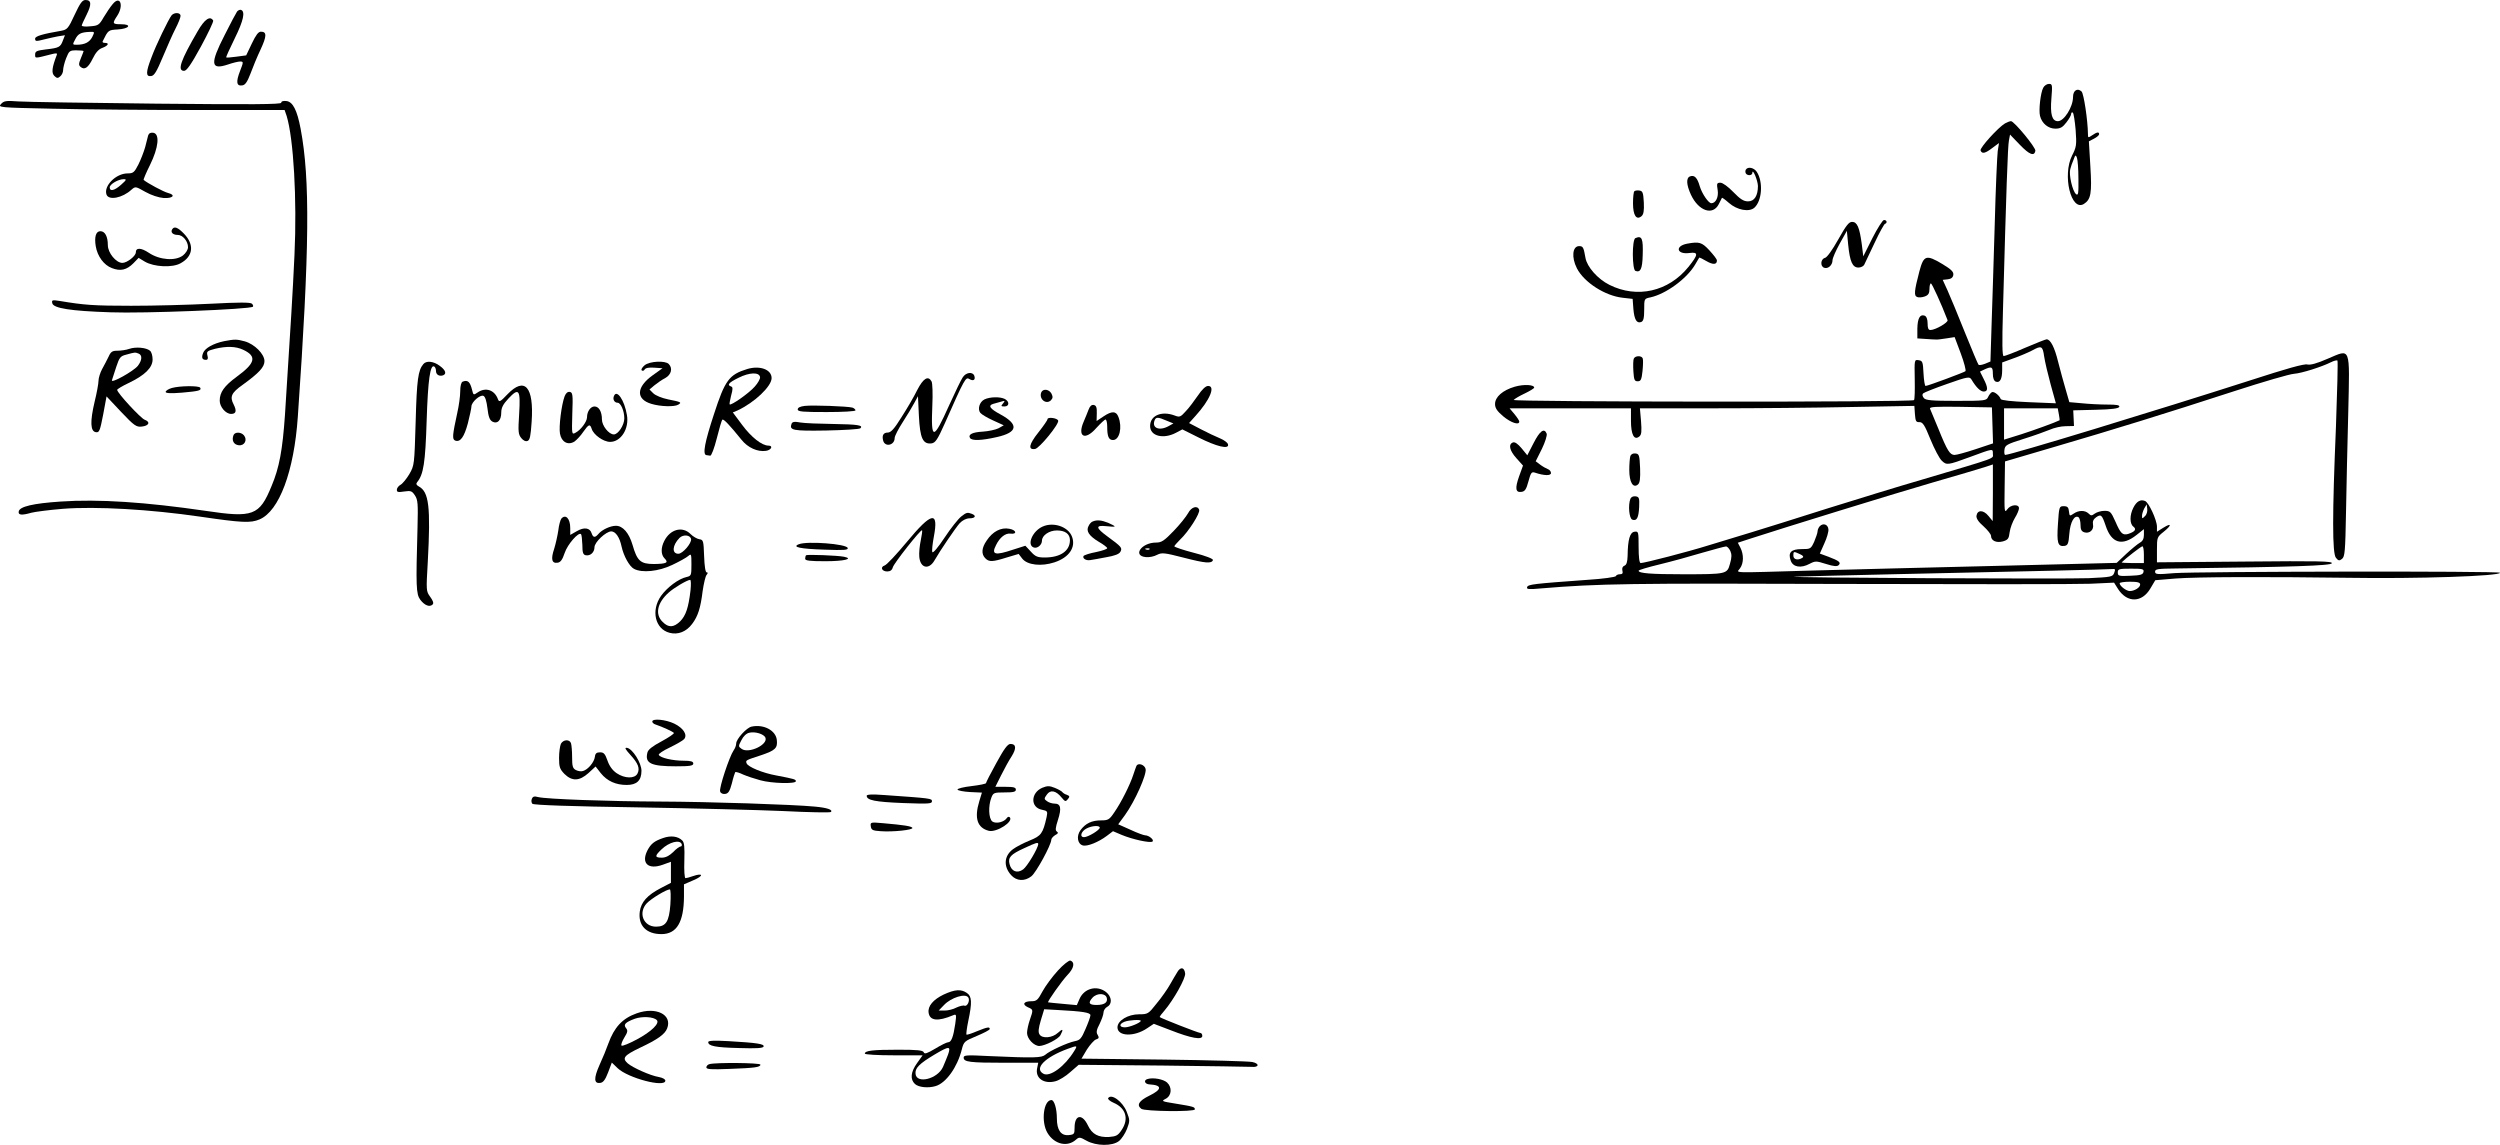 <?xml version="1.0" standalone="no"?>
<!DOCTYPE svg PUBLIC "-//W3C//DTD SVG 20010904//EN"
 "http://www.w3.org/TR/2001/REC-SVG-20010904/DTD/svg10.dtd">
<svg version="1.0" xmlns="http://www.w3.org/2000/svg"
 width="1340.841pt" height="614.065pt" viewBox="0 0 1340.841 614.065"
 preserveAspectRatio="xMidYMid meet">
<g transform="translate(-13.159,618) scale(0.1,-0.1)"
fill="#000000" stroke="none">
<path d="M532 6101 c-34 -74 -40 -80 -72 -86 -99 -17 -140 -29 -140 -42 0 -15
4 -16 50 -4 19 5 52 12 72 16 l38 6 -11 -28 c-13 -36 -21 -40 -91 -48 -49 -6
-58 -10 -58 -27 0 -22 -3 -22 83 0 31 8 37 8 33 -3 -26 -68 -29 -96 -13 -112
13 -13 19 -14 31 -3 9 7 16 22 16 33 0 12 7 41 16 64 16 40 19 43 55 43 22 0
39 -2 39 -4 0 -2 -7 -19 -15 -39 -12 -29 -12 -37 -1 -46 21 -18 41 -4 65 45
15 31 31 50 51 57 32 12 40 27 14 27 -9 0 -14 3 -12 8 30 61 30 61 81 64 63 4
78 28 18 28 -47 0 -48 4 -21 45 37 56 16 112 -24 63 -12 -14 -33 -45 -48 -70
-24 -42 -30 -46 -72 -49 -25 -3 -46 -1 -46 4 0 4 12 30 26 58 28 56 26 79 -6
79 -17 0 -29 -17 -58 -79z m94 -120 c-15 -28 -40 -41 -84 -41 -22 0 -22 1 -7
29 15 30 30 38 78 40 27 1 27 1 13 -28z"/>
<path d="M1403 6118 c-5 -7 -35 -63 -66 -125 -80 -156 -76 -190 17 -159 26 9
55 16 65 16 19 0 19 -2 0 -51 -23 -59 -19 -82 12 -77 16 2 27 19 44 63 12 33
36 91 54 129 34 73 34 96 2 96 -14 0 -27 -18 -49 -64 l-30 -63 -52 -7 c-29 -4
-54 -6 -55 -4 -2 2 19 48 46 103 47 95 57 144 33 152 -6 2 -15 -2 -21 -9z"/>
<path d="M1052 6098 c-17 -22 -84 -160 -108 -226 -31 -80 -31 -104 -2 -100 17
2 30 24 63 103 23 55 53 123 68 152 15 29 27 59 27 68 0 18 -33 20 -48 3z"/>
<path d="M1192 6013 c-92 -158 -111 -213 -73 -213 14 0 38 35 90 130 39 72 69
135 66 140 -17 27 -46 7 -83 -57z"/>
<path d="M11090 5709 c-14 -26 -25 -120 -17 -151 10 -40 44 -68 82 -68 27 0
39 7 59 33 15 19 26 39 26 46 0 7 4 10 9 7 4 -3 11 -45 15 -93 6 -81 4 -92
-19 -137 -53 -105 -6 -302 63 -260 38 24 44 58 35 201 l-8 135 27 14 c16 8 28
19 28 24 0 14 -12 12 -38 -6 -21 -14 -22 -14 -22 8 -1 73 -22 214 -34 227 -22
21 -46 6 -46 -29 0 -54 -48 -130 -81 -130 -32 0 -42 37 -35 122 6 73 5 78 -13
78 -11 0 -25 -9 -31 -21z m189 -488 c1 -79 -1 -92 -13 -82 -19 16 -39 104 -31
133 3 13 11 36 18 52 9 26 12 27 18 10 4 -10 8 -61 8 -113z"/>
<path d="M137 5622 c-17 -18 -12 -19 275 -25 161 -4 508 -7 770 -7 l476 0 11
-32 c37 -121 56 -448 42 -745 -10 -215 -18 -340 -51 -858 -13 -187 -30 -283
-72 -382 -65 -159 -99 -171 -353 -133 -321 47 -575 64 -778 50 -149 -10 -220
-27 -225 -53 -4 -20 16 -22 68 -7 19 5 95 15 169 21 177 14 468 -3 736 -42
225 -33 271 -35 318 -15 106 44 186 258 206 552 63 901 66 1273 15 1543 -19
101 -42 145 -76 149 -17 2 -28 -1 -28 -9 0 -9 -156 -10 -667 -5 -368 4 -702 9
-743 12 -66 5 -78 3 -93 -14z"/>
<path d="M10885 5518 c-36 -21 -136 -131 -131 -145 8 -20 25 -16 64 14 l35 26
-7 -44 c-3 -24 -11 -201 -16 -394 -6 -192 -13 -436 -17 -542 l-6 -192 -29 -12
c-16 -6 -31 -9 -35 -5 -3 3 -36 81 -73 173 -37 93 -79 194 -93 225 l-26 57 27
3 c19 2 28 10 30 24 2 16 -11 29 -59 58 -87 52 -100 47 -123 -39 -28 -107 -30
-131 -12 -138 9 -4 27 -2 41 3 19 7 25 17 25 40 0 16 3 30 8 30 5 0 55 -108
89 -197 5 -12 -65 -53 -92 -53 -11 0 -15 10 -15 35 0 23 -6 38 -16 42 -25 9
-38 -14 -39 -70 l0 -52 45 -3 c25 -2 50 -3 55 -3 6 -1 30 2 55 6 l45 7 33 -88
c18 -48 29 -91 25 -95 -9 -7 -202 -79 -214 -79 -4 0 -9 30 -11 68 -3 61 -5 67
-26 70 -23 4 -23 3 -21 -102 1 -58 0 -109 -4 -112 -12 -12 -2156 -10 -2147 1
5 6 32 22 60 35 27 13 50 27 50 31 0 16 -55 19 -104 5 -65 -19 -106 -55 -106
-93 0 -22 11 -38 44 -66 42 -35 86 -49 86 -28 0 5 -12 23 -26 40 l-26 31 325
0 326 0 0 -67 c0 -74 17 -107 45 -84 12 10 13 27 9 82 l-6 69 399 0 c219 0
551 3 736 7 l337 6 3 -44 c3 -38 6 -44 24 -43 18 0 28 -15 59 -92 21 -51 48
-103 61 -115 26 -25 32 -24 149 19 130 48 125 47 125 18 0 -28 36 -15 -385
-140 -121 -35 -348 -105 -505 -154 -157 -50 -339 -107 -405 -127 -66 -20 -169
-51 -230 -70 -108 -34 -344 -95 -364 -95 -7 0 -11 32 -11 86 0 83 -1 85 -22
82 -25 -3 -36 -43 -37 -129 -1 -34 -6 -49 -17 -53 -10 -4 -14 -14 -11 -26 4
-15 0 -20 -13 -20 -10 0 -20 -4 -22 -10 -1 -5 -70 -15 -153 -20 -288 -21 -318
-24 -323 -39 -4 -12 9 -13 74 -7 312 26 473 28 1619 24 660 -2 1257 -2 1327 1
l128 6 22 -35 c49 -75 128 -73 173 4 l26 44 107 9 c116 9 486 10 927 4 371 -6
815 9 815 27 0 10 -1626 7 -1747 -2 -92 -8 -103 -7 -103 8 0 14 15 16 113 17
629 8 831 15 835 28 4 11 -70 13 -467 9 l-471 -4 0 68 c0 65 1 68 35 95 45 36
45 51 0 23 l-35 -22 0 27 c0 35 -44 131 -64 138 -24 10 -45 -2 -62 -35 -21
-40 -21 -88 0 -103 18 -14 8 -27 -29 -39 -29 -8 -40 2 -68 67 -24 53 -28 57
-59 57 -18 0 -41 -7 -52 -15 -16 -12 -20 -12 -33 1 -19 18 -53 18 -80 -1 -21
-14 -22 -14 -25 12 -2 22 -8 28 -28 28 -24 0 -25 -2 -31 -95 -7 -102 -1 -123
35 -118 18 3 22 12 26 65 5 63 27 102 49 89 6 -4 11 -22 11 -41 0 -25 5 -35
20 -40 28 -9 53 13 47 42 -3 16 2 28 16 38 27 19 32 14 52 -45 31 -94 88 -111
166 -49 l39 31 0 -31 c0 -21 -7 -34 -22 -42 -12 -7 -45 -34 -73 -60 l-51 -48
-639 -16 c-352 -8 -797 -20 -990 -25 -457 -13 -409 -15 -391 12 20 28 20 74 2
110 l-14 27 61 20 c181 59 764 239 977 301 135 39 264 77 288 85 l42 14 0
-152 -1 -152 -23 28 c-27 33 -59 33 -64 1 -2 -14 10 -33 38 -57 22 -20 40 -43
40 -51 0 -26 28 -39 63 -30 28 8 33 15 37 50 3 22 16 56 28 76 12 19 22 43 22
52 0 24 -45 20 -63 -6 -15 -21 -16 -13 -14 117 l2 140 265 78 c321 94 593 178
965 299 154 50 298 92 320 93 41 3 148 37 198 62 16 8 32 12 35 9 3 -4 -1
-163 -8 -354 -20 -474 -20 -680 0 -704 13 -16 18 -17 32 -6 16 12 18 40 22
253 2 132 8 373 12 535 8 357 15 339 -110 286 -57 -25 -93 -35 -109 -31 -17 5
-115 -23 -303 -84 -501 -161 -1287 -401 -1318 -401 -4 0 -6 12 -4 27 3 25 11
30 103 59 55 17 118 40 140 49 22 10 60 19 85 19 l45 1 -2 42 -2 42 121 3 c86
2 123 7 126 16 3 9 -14 12 -65 12 -37 0 -98 3 -136 7 l-67 6 -19 66 c-11 36
-29 104 -41 150 -19 78 -41 121 -62 121 -4 0 -56 -20 -114 -45 -57 -25 -110
-45 -116 -45 -8 0 -9 68 -4 243 18 658 26 885 32 913 l6 32 53 -55 c51 -53 77
-63 83 -32 3 17 -114 159 -131 159 -6 0 -21 -6 -32 -12z m210 -1249 c4 -28 20
-96 35 -151 l28 -101 -146 6 c-91 4 -148 10 -150 17 -6 18 -34 41 -46 37 -6
-2 -15 -13 -21 -25 -9 -21 -15 -22 -171 -22 -133 0 -164 3 -174 15 -8 10 -10
19 -4 25 5 5 63 28 129 51 110 39 120 40 130 24 25 -42 48 -65 66 -65 24 0 24
21 -1 69 l-19 38 25 12 c38 17 44 14 44 -24 0 -23 6 -38 16 -42 22 -8 34 14
34 63 l0 40 63 23 c34 12 78 31 97 41 51 28 57 25 65 -31z m-277 -371 l3 -96
-93 -31 c-51 -17 -102 -31 -113 -31 -25 0 -39 21 -87 140 -22 52 -42 101 -45
108 -4 10 30 12 163 10 l169 -3 3 -97z m356 60 c3 -17 5 -32 4 -32 -26 -13
-134 -52 -205 -75 l-93 -29 0 84 0 84 144 0 144 0 6 -32z m462 -546 c-15 -15
-16 -15 -16 2 0 9 6 27 12 39 l13 22 3 -24 c2 -13 -3 -31 -12 -39z m-2224
-187 c8 -18 8 -35 -2 -69 -15 -55 -18 -56 -250 -56 -172 0 -240 5 -240 19 0 4
51 19 113 34 62 15 164 43 227 62 63 18 121 34 128 34 7 1 17 -10 24 -24z
m2218 -20 l0 -45 -62 0 c-34 0 -59 2 -57 4 24 24 105 86 111 86 5 0 8 -20 8
-45z m-159 -97 c-8 -22 -15 -23 -137 -29 -115 -5 -1628 2 -1579 8 11 1 268 7
570 14 670 14 1114 25 1137 27 14 2 16 -2 9 -20z m157 5 c-3 -15 -16 -19 -71
-21 -62 -3 -67 -1 -67 18 0 18 6 20 71 20 62 0 70 -2 67 -17z m-18 -68 c0 -16
-30 -35 -56 -35 -18 0 -54 27 -54 42 0 4 25 8 55 8 42 0 55 -4 55 -15z"/>
<path d="M926 5453 c-2 -10 -10 -38 -16 -63 -7 -24 -23 -66 -36 -92 -22 -43
-28 -48 -58 -48 -63 0 -130 -68 -113 -114 12 -32 85 -18 133 26 22 19 22 19
75 -11 32 -18 72 -31 98 -33 50 -3 67 16 24 27 -22 5 -113 54 -131 70 -2 2 13
38 34 80 46 93 54 168 17 173 -14 2 -23 -3 -27 -15z m-144 -263 c-35 -32 -62
-39 -62 -15 0 17 46 44 75 44 17 0 15 -4 -13 -29z"/>
<path d="M9495 5270 c-3 -5 -3 -14 0 -20 9 -14 35 -12 35 3 1 27 29 -40 30
-70 0 -53 -19 -83 -53 -83 -24 0 -42 12 -79 50 -28 29 -57 50 -69 50 -19 0
-21 -4 -15 -39 6 -38 -10 -71 -34 -71 -15 0 -50 51 -62 91 -13 46 -29 62 -52
53 -22 -8 -20 -45 5 -99 41 -87 117 -113 149 -50 8 17 16 32 17 34 1 2 18 -10
37 -27 44 -39 109 -51 137 -26 41 37 48 138 13 192 -15 23 -48 30 -59 12z"/>
<path d="M8897 5154 c-4 -4 -7 -33 -7 -64 0 -65 18 -92 45 -70 12 10 15 29 13
74 -3 53 -6 61 -23 64 -12 2 -24 0 -28 -4z"/>
<path d="M10174 4903 l-49 -98 -8 65 c-12 91 -25 120 -52 120 -17 0 -32 -19
-74 -94 -32 -57 -60 -96 -71 -99 -24 -6 -27 -45 -5 -53 21 -8 45 14 45 40 0
11 18 52 39 90 l38 68 7 -74 c9 -91 23 -123 55 -123 13 0 27 7 31 15 4 8 29
61 56 118 26 56 52 102 56 102 4 0 8 5 8 10 0 6 -6 10 -14 10 -7 0 -35 -44
-62 -97z"/>
<path d="M1055 4950 c-10 -16 4 -30 30 -30 27 0 55 -34 55 -66 0 -13 -12 -32
-27 -44 -40 -31 -125 -25 -183 14 -42 28 -70 29 -70 2 0 -19 -47 -56 -72 -56
-34 0 -78 54 -78 95 0 46 -15 75 -40 75 -24 0 -33 -30 -25 -80 9 -55 44 -102
87 -118 46 -18 79 -10 115 26 l28 29 33 -20 c49 -29 148 -34 192 -9 68 37 75
100 18 159 -33 34 -52 41 -63 23z"/>
<path d="M8903 4903 c-19 -7 -18 -169 0 -176 27 -10 37 10 39 84 3 90 -4 107
-39 92z"/>
<path d="M9180 4873 c-67 -13 -55 -59 12 -50 50 7 49 -8 -5 -75 -107 -132
-275 -170 -423 -96 -63 31 -121 97 -129 145 -10 57 -13 63 -34 63 -36 0 -42
-60 -12 -119 39 -76 152 -148 246 -158 l53 -6 4 -54 c5 -58 18 -79 42 -70 12
5 16 21 16 66 0 59 0 59 33 66 83 18 194 99 239 174 12 20 22 37 23 39 2 2 19
-7 38 -18 36 -21 57 -20 57 3 0 7 -19 31 -41 55 -40 43 -54 47 -119 35z"/>
<path d="M412 4554 c5 -27 96 -42 313 -49 173 -7 749 16 763 30 3 3 1 10 -5
16 -8 8 -68 8 -220 0 -114 -6 -307 -11 -428 -11 -201 0 -253 4 -384 26 -39 6
-43 5 -39 -12z"/>
<path d="M1333 4350 c-57 -12 -102 -37 -112 -63 -10 -26 -5 -37 15 -37 10 0
13 7 8 24 -5 21 -1 24 40 35 62 15 112 14 152 -5 74 -35 66 -71 -34 -144 -68
-50 -92 -84 -92 -129 0 -33 32 -71 61 -71 27 0 31 16 14 50 -22 42 -13 63 48
106 87 63 117 95 117 127 0 38 -53 91 -105 106 -45 12 -53 12 -112 1z"/>
<path d="M825 4309 c-16 -6 -45 -10 -63 -10 -28 0 -36 -5 -48 -32 -9 -18 -24
-48 -35 -67 -10 -19 -19 -47 -19 -62 0 -14 -9 -65 -21 -113 -25 -106 -23 -159
7 -163 18 -3 22 7 39 95 l18 97 78 -83 c70 -74 82 -82 110 -79 40 4 49 25 16
37 -22 9 -147 144 -147 160 0 4 28 21 62 37 86 41 128 82 128 126 0 20 -6 41
-14 47 -20 17 -76 22 -111 10z m49 -25 c22 -8 20 -36 -3 -66 -23 -29 -147 -98
-139 -77 3 8 13 40 23 71 17 51 22 58 54 66 47 13 47 13 65 6z"/>
<path d="M8894 4256 c-3 -7 -4 -38 -2 -67 3 -46 6 -54 23 -54 17 0 21 9 26 55
3 30 4 61 1 68 -6 16 -41 15 -48 -2z"/>
<path d="M2402 4227 c-28 -33 -35 -84 -41 -307 -7 -234 -7 -236 -34 -283 -15
-25 -36 -51 -47 -57 -11 -6 -20 -18 -20 -27 0 -13 7 -14 40 -9 35 5 41 3 57
-21 16 -24 17 -46 14 -168 -9 -322 -8 -361 15 -392 23 -30 50 -41 66 -25 7 7
2 20 -13 41 -22 30 -22 33 -13 188 16 296 6 375 -48 404 -14 8 -16 14 -9 23
34 41 44 104 51 331 7 219 19 303 41 289 5 -3 9 -13 9 -24 0 -19 17 -30 38
-23 20 8 14 28 -18 51 -33 25 -72 29 -88 9z"/>
<path d="M3589 4221 c-13 -11 -20 -23 -16 -27 4 -5 12 -3 16 4 5 9 24 12 52
10 l44 -3 -53 -38 c-88 -63 -91 -128 -7 -153 49 -15 125 -17 145 -4 19 12 15
14 -55 28 -34 7 -68 21 -80 33 l-20 20 26 22 c15 12 40 30 58 39 33 18 42 53
19 76 -19 19 -102 15 -129 -7z"/>
<path d="M4140 4201 c-98 -30 -120 -60 -179 -242 -50 -152 -62 -217 -41 -220
6 -1 15 -2 21 -3 6 -1 22 41 35 93 13 52 26 97 30 100 6 6 39 -29 102 -107 34
-43 87 -67 132 -60 28 4 40 28 13 28 -35 0 -92 45 -141 111 l-50 67 26 11 c90
42 182 129 182 173 0 46 -62 69 -130 49z m68 -43 c2 -9 -11 -32 -28 -51 -30
-35 -127 -103 -135 -96 -2 2 2 24 8 48 10 35 9 45 0 48 -24 8 -13 21 40 47 58
29 110 31 115 4z"/>
<path d="M5295 4156 c-9 -13 -41 -80 -72 -148 -86 -192 -99 -192 -91 -4 3 63
1 121 -4 130 -18 33 -44 18 -77 -46 -17 -35 -55 -100 -84 -145 -39 -63 -57
-83 -74 -83 -23 0 -32 -15 -25 -42 9 -38 62 -27 62 13 0 10 20 49 44 86 24 37
52 84 62 103 l19 35 5 -106 c6 -119 21 -153 68 -147 20 3 32 20 69 103 109
246 114 255 134 242 21 -13 34 -4 26 18 -9 23 -45 18 -62 -9z"/>
<path d="M2613 4133 c-8 -3 -13 -24 -13 -51 0 -26 -7 -78 -16 -117 -26 -120
-28 -141 -11 -148 27 -10 48 18 68 93 10 40 19 81 19 90 0 23 46 64 64 57 10
-4 17 -27 22 -67 5 -45 12 -63 26 -71 27 -15 48 6 48 48 0 25 9 44 38 75 57
61 66 49 58 -82 -6 -94 -5 -109 11 -129 11 -14 24 -20 34 -16 13 5 17 28 22
103 13 188 -37 244 -130 147 -37 -39 -44 -43 -50 -28 -18 52 -67 68 -110 38
-21 -15 -23 -14 -29 12 -11 46 -24 57 -51 46z"/>
<path d="M1053 4099 c-18 -5 -33 -15 -33 -21 0 -7 26 -9 87 -4 92 8 107 12 98
27 -8 11 -110 10 -152 -2z"/>
<path d="M6556 4058 c-20 -29 -49 -68 -66 -85 -26 -29 -32 -32 -57 -22 -71 27
-133 1 -133 -56 0 -54 71 -72 139 -36 l34 18 86 -43 c99 -50 165 -65 159 -38
-1 9 -21 24 -43 33 -22 9 -69 31 -103 49 l-63 33 35 39 c77 85 108 160 67 160
-13 0 -33 -19 -55 -52z m-168 -134 l37 -15 -25 -14 c-50 -28 -92 -11 -76 30 7
19 18 19 64 -1z"/>
<path d="M5716 4075 c-13 -35 26 -67 52 -42 11 12 11 19 3 36 -13 24 -46 28
-55 6z"/>
<path d="M3160 4055 c-17 -45 -32 -165 -25 -201 8 -45 43 -64 78 -42 12 9 34
32 47 52 29 41 36 44 45 16 10 -32 63 -70 99 -70 58 0 103 71 90 144 -13 80
-55 141 -70 101 -7 -17 3 -35 20 -35 17 0 36 -44 36 -84 0 -36 -33 -86 -56
-86 -27 0 -64 47 -64 80 0 42 -16 70 -40 70 -21 0 -40 -27 -40 -58 0 -23 -33
-68 -62 -83 -20 -11 -20 -9 -17 102 4 102 2 114 -13 117 -12 2 -21 -6 -28 -23z"/>
<path d="M5412 4038 c-27 -13 -39 -53 -22 -73 7 -8 37 -26 68 -40 l57 -26 -28
-16 c-16 -8 -54 -16 -84 -18 -56 -3 -80 -15 -69 -34 10 -16 62 -14 145 5 111
25 118 67 19 121 -58 31 -69 48 -39 57 12 3 31 9 43 12 20 6 21 5 9 -10 -12
-14 -11 -16 8 -16 26 0 28 26 2 40 -25 13 -79 12 -109 -2z"/>
<path d="M4448 4003 c-25 -3 -38 -9 -38 -19 0 -12 27 -14 155 -14 89 0 155 4
155 9 0 5 -8 12 -17 15 -27 7 -213 14 -255 9z"/>
<path d="M5970 3983 c-6 -15 -17 -44 -26 -64 -36 -82 7 -104 67 -35 23 25 45
46 50 46 5 0 9 -18 9 -39 0 -52 8 -71 31 -71 35 0 51 68 29 124 -12 32 -35 33
-81 2 l-36 -24 1 41 c1 32 -3 42 -16 45 -12 2 -21 -6 -28 -25z"/>
<path d="M5750 3932 c0 -5 -22 -37 -49 -71 -51 -64 -57 -95 -18 -89 23 3 130
134 124 152 -4 14 -57 21 -57 8z"/>
<path d="M4377 3907 c-13 -35 6 -39 186 -36 96 2 179 7 183 12 17 16 -13 21
-144 23 -75 1 -156 4 -178 8 -31 6 -43 4 -47 -7z"/>
<path d="M8357 3804 l-34 -66 -30 37 c-21 25 -37 36 -47 32 -26 -10 -18 -44
19 -85 l35 -39 -21 -58 c-23 -65 -19 -88 13 -83 18 2 26 14 37 56 13 47 17 53
35 47 51 -17 86 -17 86 -2 0 9 -8 18 -17 21 -10 4 -28 14 -41 24 l-24 18 33
66 c18 37 29 73 26 82 -13 33 -37 15 -70 -50z"/>
<path d="M1384 3846 c-11 -28 1 -51 28 -54 31 -4 48 29 28 53 -16 19 -49 19
-56 1z"/>
<path d="M8876 3735 c-3 -9 -6 -43 -6 -75 0 -66 20 -100 46 -79 11 9 14 32 12
88 -3 69 -5 76 -24 79 -13 2 -24 -4 -28 -13z"/>
<path d="M8876 3505 c-13 -34 -7 -105 10 -112 24 -9 34 9 37 68 2 48 0 54 -19
57 -13 2 -24 -4 -28 -13z"/>
<path d="M6504 3428 c-10 -18 -44 -61 -77 -95 -51 -53 -65 -63 -95 -63 -78 0
-128 -71 -55 -78 17 -2 44 3 60 12 26 13 38 12 143 -15 116 -30 150 -33 157
-13 2 7 -39 23 -102 39 -58 15 -105 31 -105 35 0 3 14 19 31 36 44 41 109 142
102 160 -9 25 -42 15 -59 -18z m-207 -194 c-3 -3 -12 -4 -19 -1 -8 3 -5 6 6 6
11 1 17 -2 13 -5z"/>
<path d="M5286 3409 c-15 -12 -55 -62 -88 -112 -35 -53 -63 -86 -66 -78 -3 8
1 44 8 82 27 141 -11 134 -145 -28 -55 -66 -108 -123 -119 -126 -25 -8 -15
-32 14 -32 16 0 26 7 30 22 5 21 151 206 157 199 2 -2 -1 -26 -7 -54 -6 -28
-10 -67 -8 -88 5 -62 52 -72 82 -19 29 51 112 173 134 198 16 17 36 27 54 27
30 0 38 14 12 24 -24 9 -29 8 -58 -15z"/>
<path d="M3142 3398 c-5 -7 -13 -35 -16 -63 -4 -27 -14 -72 -22 -98 -19 -56
-13 -80 18 -75 16 2 26 16 38 52 15 46 75 115 88 101 3 -3 6 -29 7 -58 0 -41
4 -52 18 -55 25 -5 47 16 47 43 0 27 62 85 90 85 23 0 45 -32 55 -80 11 -51
42 -108 67 -121 43 -23 132 -14 205 21 38 18 76 39 86 48 16 14 17 11 17 -46
0 -58 -1 -61 -27 -67 -42 -9 -104 -56 -136 -101 -55 -78 -32 -178 46 -198 45
-12 90 6 121 48 31 41 45 85 56 175 6 41 15 80 21 87 8 10 8 14 1 14 -7 0 -12
33 -14 88 -3 82 -4 87 -26 90 -12 2 -33 14 -47 28 -43 43 -108 26 -140 -36
-20 -38 -19 -75 1 -95 23 -23 11 -29 -57 -30 -72 0 -90 16 -115 103 -19 64
-52 102 -89 102 -30 0 -75 -21 -94 -44 -18 -21 -28 -20 -36 3 -9 31 -41 35
-80 12 l-35 -20 0 37 c0 51 -25 77 -48 50z m696 -109 c4 -22 -45 -79 -68 -79
-36 0 -33 45 6 85 20 20 58 16 62 -6z m-3 -276 c-11 -93 -25 -134 -55 -165
-35 -34 -63 -36 -95 -3 -41 40 -29 101 32 156 27 25 99 68 116 69 5 0 5 -26 2
-57z"/>
<path d="M5992 3383 c-7 -2 -17 -13 -22 -24 -15 -27 2 -53 55 -85 25 -14 45
-30 45 -34 0 -5 -27 -14 -60 -21 -33 -6 -63 -16 -67 -21 -7 -13 14 -26 36 -22
9 1 47 8 84 15 47 8 71 17 78 30 11 21 5 27 -70 82 -63 46 -65 61 -7 55 25 -3
46 -4 46 -1 0 2 -16 11 -35 19 -35 14 -60 17 -83 7z"/>
<path d="M5724 3356 c-55 -24 -86 -98 -49 -112 19 -8 45 13 45 36 0 28 38 55
80 55 45 0 70 -19 70 -52 0 -58 -51 -93 -135 -93 -39 0 -51 5 -75 32 l-29 31
-66 -21 c-98 -33 -118 -27 -91 25 20 41 50 64 76 61 38 -5 34 19 -5 26 -45 9
-90 -15 -122 -64 -27 -39 -29 -72 -7 -94 20 -21 39 -20 115 4 l64 19 20 -26
c28 -34 102 -42 172 -19 79 26 116 81 94 138 -20 53 -99 80 -157 54z"/>
<path d="M9892 3358 c-6 -6 -12 -19 -12 -27 0 -9 -9 -34 -18 -56 -18 -39 -20
-40 -67 -40 -57 0 -75 -18 -59 -62 12 -35 55 -42 101 -17 31 16 35 16 89 -1
41 -13 59 -14 67 -6 14 14 3 23 -55 45 l-46 17 24 54 c14 30 24 65 22 77 -3
26 -28 34 -46 16z m-107 -150 c18 -8 22 -14 13 -20 -24 -15 -48 -9 -48 12 0
23 1 24 35 8z"/>
<path d="M4416 3261 c-39 -15 8 -25 138 -29 106 -4 128 -2 124 9 -7 22 -217
38 -262 20z"/>
<path d="M4455 3202 c-3 -3 -5 -11 -5 -19 0 -10 25 -13 109 -13 101 0 153 13
99 24 -34 7 -197 13 -203 8z"/>
<path d="M3630 2310 c0 -6 8 -13 18 -16 36 -12 93 -38 98 -45 2 -4 -27 -24
-66 -45 -49 -26 -72 -44 -76 -60 -15 -58 19 -74 152 -74 77 0 94 3 94 15 0 11
-13 15 -52 15 -58 0 -124 15 -133 31 -4 5 23 23 59 40 35 17 70 37 77 45 19
23 -4 59 -53 83 -46 22 -118 29 -118 11z"/>
<path d="M4163 2283 c-27 -5 -83 -67 -83 -91 0 -10 -6 -26 -14 -37 -23 -34
-79 -203 -72 -220 3 -10 15 -15 27 -13 17 2 25 15 36 57 7 30 16 57 18 60 3 2
22 -3 42 -13 21 -9 63 -23 93 -31 62 -17 190 -20 190 -5 0 10 -6 12 -105 31
-73 13 -152 46 -159 65 -6 16 -7 16 76 43 77 26 91 38 86 82 -5 51 -70 86
-135 72z m74 -60 c14 -37 -89 -86 -127 -60 -19 13 -19 15 -2 47 10 21 27 37
42 40 31 8 80 -7 87 -27z"/>
<path d="M3140 2191 c-5 -11 -10 -45 -10 -76 0 -49 4 -60 29 -86 41 -40 80
-39 129 5 l38 35 28 -36 c34 -42 80 -63 139 -63 54 0 79 24 79 76 0 42 -47
117 -77 123 -15 2 -11 -6 17 -37 43 -47 53 -74 38 -102 -15 -27 -68 -26 -111
3 -22 15 -39 38 -49 67 -13 37 -20 45 -40 45 -19 0 -26 -6 -28 -25 -4 -28 -36
-67 -63 -75 -10 -4 -27 -1 -39 5 -17 9 -20 21 -20 70 0 32 -3 65 -6 74 -8 22
-41 20 -54 -3z"/>
<path d="M5476 2089 c-31 -56 -56 -105 -56 -109 0 -4 -35 -11 -77 -16 -43 -5
-77 -13 -76 -19 2 -5 32 -11 67 -13 l64 -3 -14 -46 c-28 -91 -11 -143 51 -159
42 -10 135 50 112 73 -5 4 -11 2 -15 -4 -14 -22 -58 -33 -78 -19 -20 15 -23
83 -5 129 10 25 14 27 71 27 47 0 60 3 60 15 0 12 -13 15 -55 15 l-55 0 31 62
c17 34 42 80 56 101 27 43 25 67 -6 67 -15 0 -34 -26 -75 -101z"/>
<path d="M6227 2073 c-2 -5 -10 -26 -17 -48 -17 -53 -65 -149 -102 -202 -26
-39 -33 -43 -71 -43 -50 0 -83 -16 -110 -52 -23 -31 -17 -73 11 -82 23 -8 85
17 130 51 l33 25 47 -20 c58 -24 150 -44 164 -36 13 8 -18 34 -39 34 -7 0 -43
13 -79 30 l-65 29 36 49 c54 75 118 219 111 248 -6 23 -39 34 -49 17z m-197
-332 c0 -13 -63 -51 -84 -51 -26 0 -16 32 14 47 29 15 70 17 70 4z"/>
<path d="M5722 1955 c-63 -27 -65 -106 -2 -118 30 -6 31 -9 25 -39 -20 -89
-29 -101 -91 -126 -32 -13 -73 -34 -90 -47 -48 -36 -51 -93 -9 -139 29 -32 72
-34 108 -6 26 20 107 169 107 196 0 7 10 18 21 25 16 8 18 13 9 19 -9 6 -8 20
6 63 20 63 15 87 -19 87 -13 0 -31 6 -40 13 -16 11 -16 14 -1 35 19 28 49 22
79 -15 19 -23 22 -24 34 -9 11 13 10 17 -5 23 -11 3 -21 10 -24 14 -3 5 -21
15 -40 23 -30 12 -40 12 -68 1z m-22 -302 c-1 -23 -59 -120 -81 -136 -32 -23
-63 -11 -73 29 -9 35 6 52 79 85 64 30 75 33 75 22z"/>
<path d="M4780 1912 c0 -24 45 -33 195 -39 136 -5 155 -4 155 9 0 16 -2 16
-257 34 -65 5 -93 3 -93 -4z"/>
<path d="M2984 1895 c-4 -9 -2 -21 3 -26 7 -7 213 -14 554 -19 299 -5 656 -14
792 -20 137 -7 252 -9 255 -5 12 12 -20 23 -87 29 -113 11 -564 26 -831 27
-275 1 -608 13 -652 24 -21 6 -29 3 -34 -10z"/>
<path d="M4802 1748 c3 -20 10 -23 53 -26 66 -5 177 7 170 18 -6 9 -44 15
-158 25 -67 6 -68 5 -65 -17z"/>
<path d="M3687 1685 c-46 -16 -64 -30 -83 -66 -35 -69 4 -105 82 -77 l44 16 0
-57 0 -56 -54 -28 c-73 -38 -106 -75 -113 -126 -10 -75 35 -121 116 -121 82 0
120 64 121 201 l0 66 53 23 c54 23 50 40 -5 21 -17 -6 -35 -11 -40 -11 -5 0
-8 42 -6 95 2 74 0 97 -12 108 -23 22 -61 27 -103 12z m101 -33 c2 -7 -1 -12
-6 -12 -6 0 -24 -13 -40 -30 -21 -20 -40 -30 -61 -30 -38 0 -39 9 -2 44 41 40
100 55 109 28z m-61 -324 c-7 -92 -24 -118 -77 -118 -68 0 -97 75 -49 126 23
24 103 73 123 74 5 0 6 -36 3 -82z"/>
<path d="M5805 974 c-30 -33 -67 -83 -82 -111 -25 -47 -32 -53 -60 -53 -41 0
-51 -17 -19 -32 30 -13 30 -13 11 -68 -8 -23 -15 -55 -15 -70 0 -31 37 -70 66
-70 31 1 102 37 113 58 18 33 13 37 -13 13 -30 -28 -84 -33 -99 -9 -8 12 -6
32 7 76 l18 59 72 -4 c135 -7 176 -14 176 -28 0 -8 -12 -41 -26 -73 -22 -52
-30 -61 -57 -66 -40 -8 -136 -52 -159 -73 -20 -17 -60 -18 -305 -7 -115 6
-133 5 -133 -8 0 -24 31 -28 222 -28 l178 0 -6 -30 c-11 -53 37 -86 99 -69 19
5 55 27 79 49 l45 39 449 -4 c247 -3 462 -6 478 -7 41 -4 44 18 4 26 -18 4
-232 10 -475 13 l-441 5 29 49 c17 26 39 51 49 54 16 5 17 10 9 24 -9 13 -7
27 10 59 11 23 21 50 21 61 0 11 9 25 20 31 28 15 25 54 -6 79 -50 39 -120 20
-144 -40 l-13 -30 -76 7 c-42 4 -77 7 -78 8 -5 4 73 114 104 147 35 36 41 68
15 77 -7 2 -38 -22 -67 -54z m263 -148 c5 -23 -14 -36 -55 -36 -41 0 -47 11
-22 39 25 27 72 25 77 -3z m-175 -283 c-50 -82 -130 -141 -165 -122 -52 28 8
89 131 134 51 19 53 18 34 -12z"/>
<path d="M6447 968 c-8 -13 -26 -43 -40 -68 -14 -25 -46 -71 -72 -102 -44 -56
-47 -58 -94 -58 -60 0 -116 -34 -116 -70 0 -49 90 -52 159 -5 l36 24 89 -34
c112 -44 171 -54 171 -31 0 9 -5 16 -11 16 -10 0 -210 78 -217 85 -2 2 10 18
26 36 49 58 113 172 110 198 -4 33 -24 37 -41 9z m-197 -263 c0 -10 -60 -35
-85 -35 -31 0 -33 18 -2 30 23 9 87 13 87 5z"/>
<path d="M5193 846 c-56 -27 -86 -62 -81 -97 6 -44 49 -49 132 -14 17 7 18 4
11 -46 -10 -69 -21 -99 -38 -99 -7 0 -38 -15 -69 -34 -44 -26 -58 -31 -62 -20
-4 11 -34 14 -138 14 -135 0 -178 -5 -178 -21 0 -5 70 -9 155 -9 l155 0 -30
-42 c-34 -47 -38 -87 -11 -112 20 -18 71 -23 111 -11 56 17 116 101 140 196
11 43 14 45 81 73 38 16 69 32 69 37 0 13 -12 11 -69 -12 -28 -12 -53 -20 -56
-18 -2 3 2 36 10 74 21 99 19 131 -7 149 -31 22 -64 20 -125 -8z m132 -16 c10
-16 -5 -49 -20 -44 -7 3 -27 -2 -44 -10 -16 -9 -45 -16 -62 -16 l-33 0 29 30
c38 40 115 64 130 40z m-109 -307 c-8 -21 -20 -50 -27 -66 -29 -64 -141 -92
-147 -37 -4 31 20 55 102 104 79 47 89 47 72 -1z"/>
<path d="M3546 745 c-76 -27 -120 -74 -152 -163 -9 -26 -30 -77 -47 -114 -32
-72 -30 -101 4 -96 16 2 27 17 42 56 l20 53 31 -30 c55 -53 256 -106 256 -67
0 8 -15 16 -37 20 -43 7 -139 50 -165 73 -31 28 -20 42 65 83 96 45 135 73
147 105 28 74 -61 117 -164 80z m108 -36 c18 -17 -30 -63 -107 -104 -41 -22
-78 -37 -82 -33 -4 4 3 23 15 43 18 29 20 38 9 51 -15 19 -4 31 47 50 39 14
101 11 118 -7z"/>
<path d="M3930 591 c0 -21 38 -29 164 -32 93 -3 130 -1 133 8 5 14 -35 20
-189 29 -74 4 -108 3 -108 -5z"/>
<path d="M3938 473 c-10 -2 -18 -10 -18 -18 0 -10 25 -12 123 -8 137 5 167 9
167 23 0 10 -237 12 -272 3z"/>
<path d="M6287 393 c-24 -6 -16 -28 10 -29 69 -4 68 -27 -2 -61 -55 -27 -69
-50 -42 -70 18 -14 287 -17 287 -3 0 13 -6 15 -104 31 -75 12 -77 13 -52 26
32 17 35 61 7 87 -20 18 -74 28 -104 19z"/>
<path d="M6075 290 c-3 -5 10 -16 28 -24 67 -28 85 -87 44 -147 -19 -29 -29
-34 -67 -37 -58 -3 -91 15 -113 61 -31 66 -72 59 -72 -11 0 -34 -2 -37 -32
-40 -41 -4 -63 27 -63 90 0 51 -14 98 -29 98 -43 0 -57 -118 -21 -177 37 -61
107 -77 153 -35 16 14 21 14 56 -6 52 -29 138 -30 174 -2 14 11 33 40 43 65
16 43 16 47 -1 91 -21 55 -83 101 -100 74z"/>
</g>
</svg>

